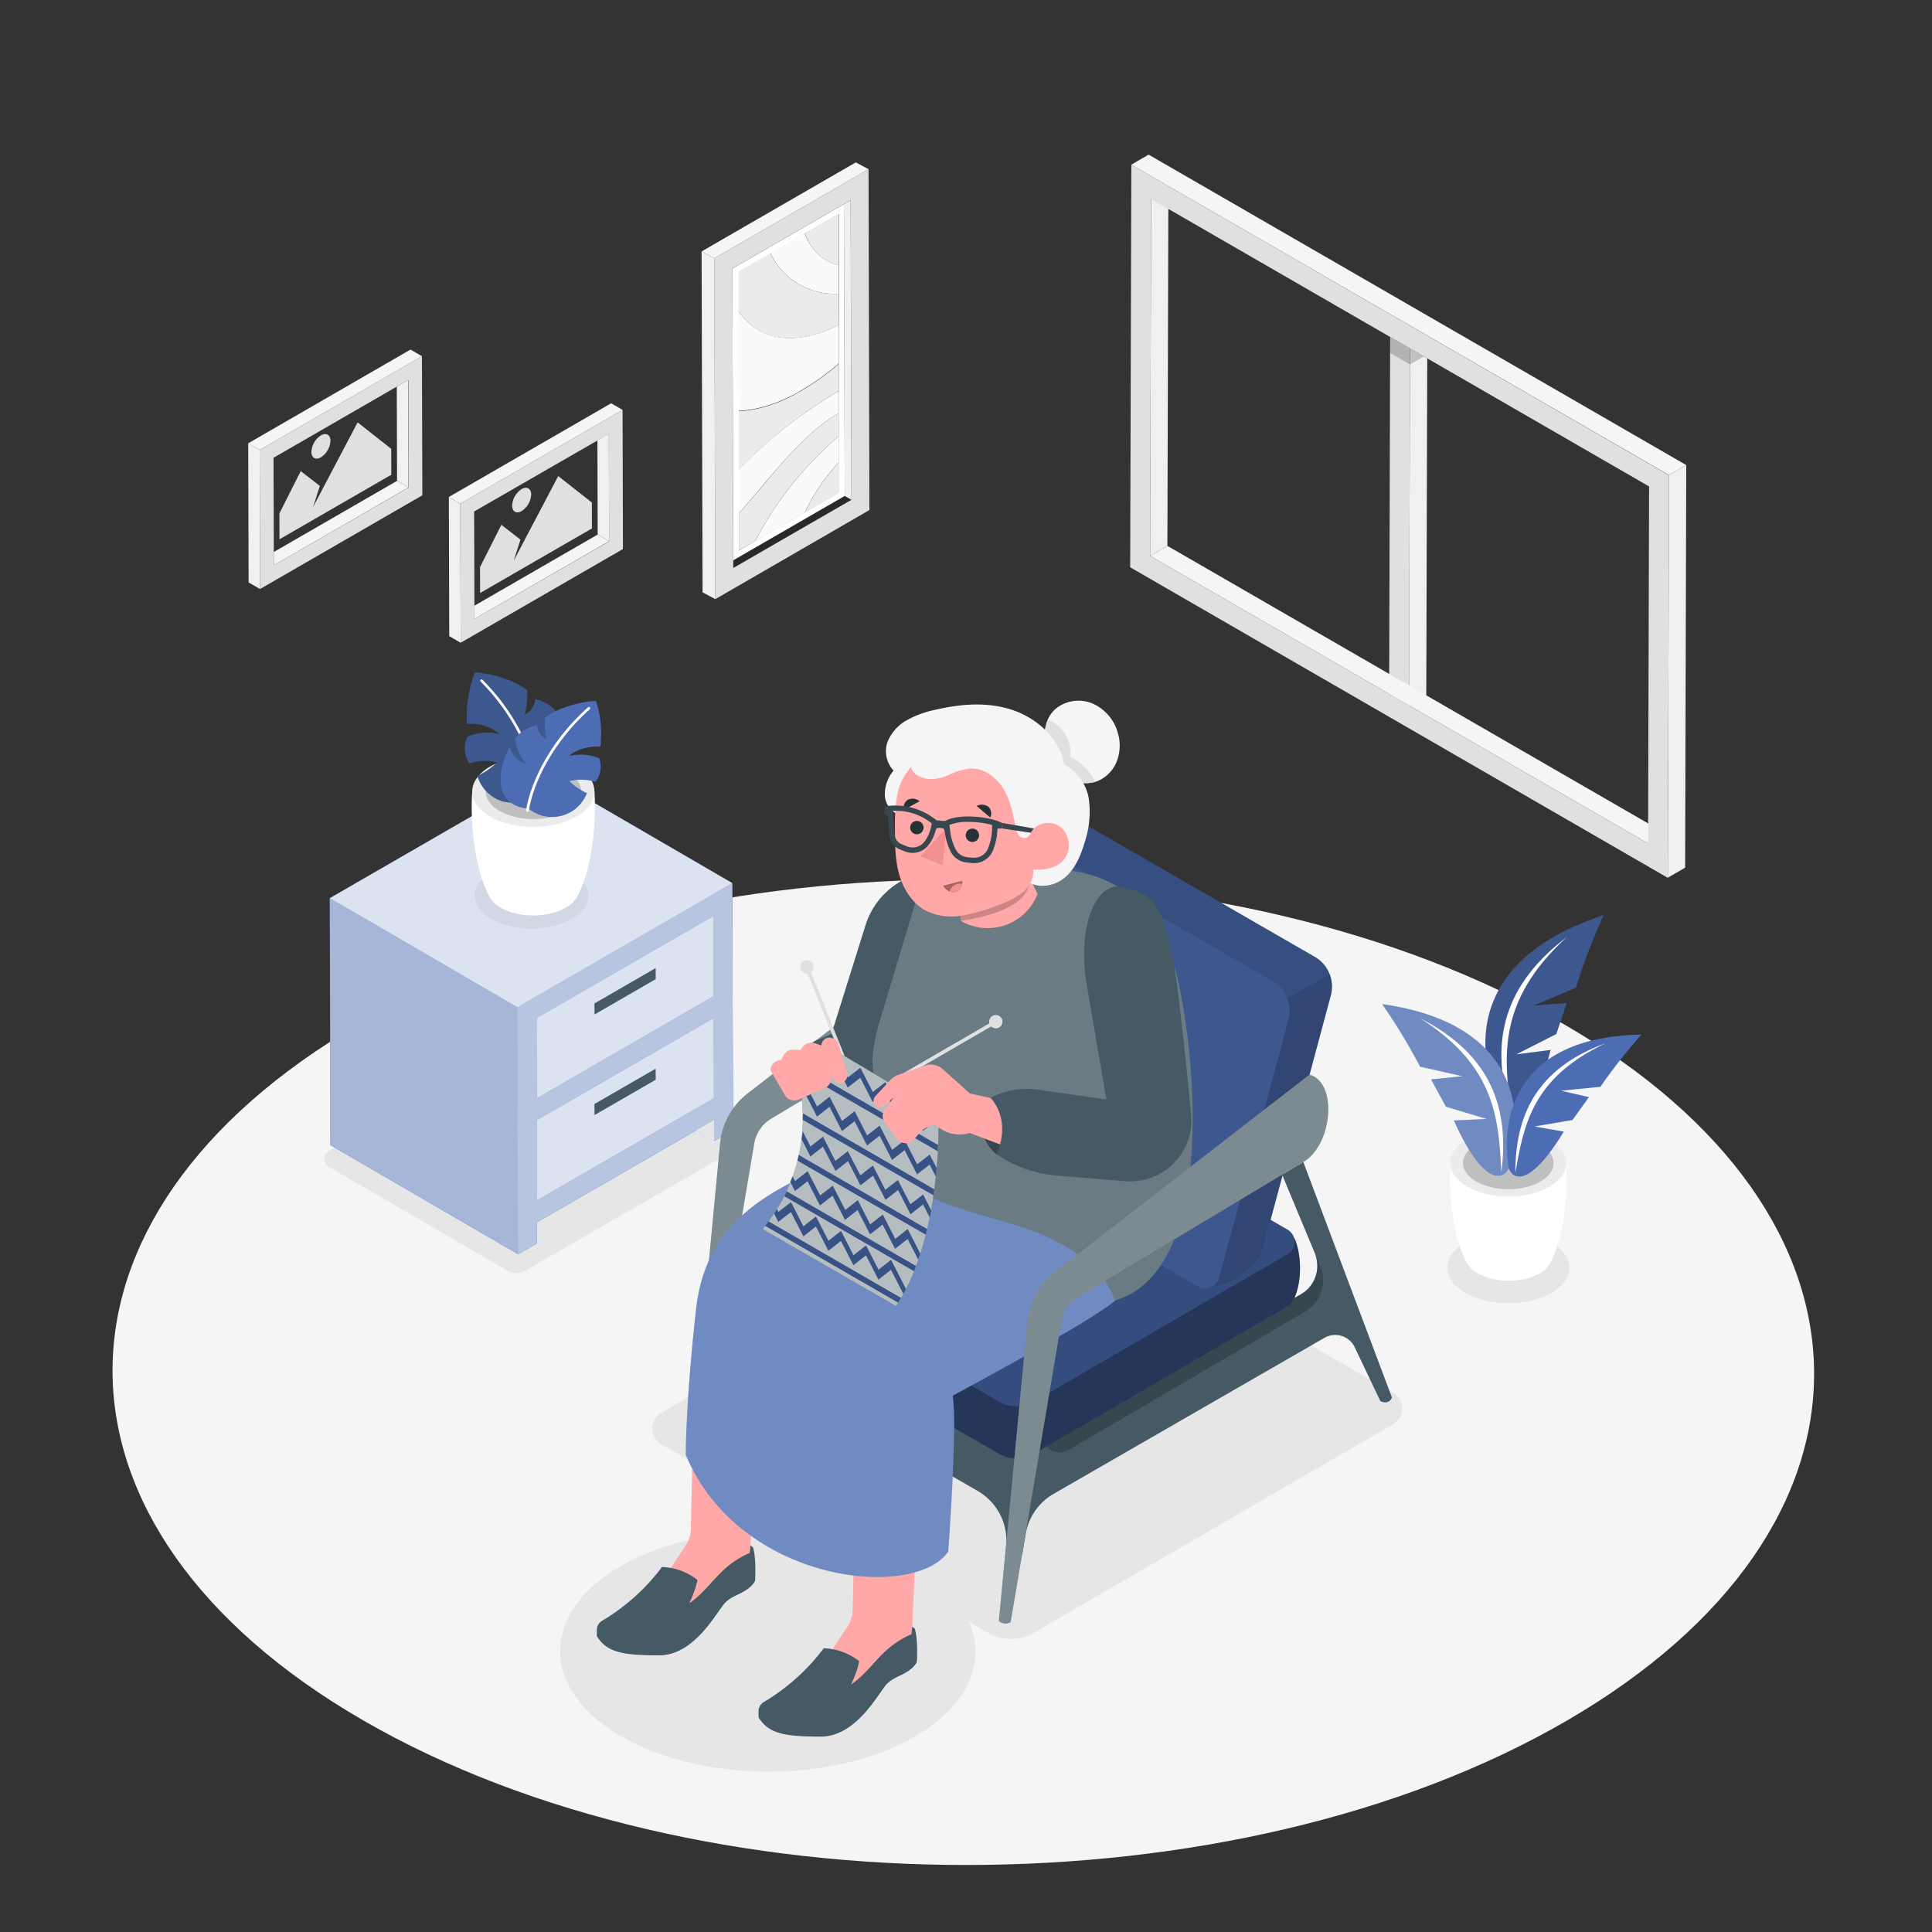 <svg xmlns="http://www.w3.org/2000/svg" viewBox="0 0 500 500"><rect x="0" y="0" width="500" height="500" fill="#333333" stroke="none"/><g id="freepik--Floor--inject-70"><path d="M404.49,264.93c-86.26-49.8-225.67-49.8-311.38,0s-85.25,130.56,1,180.37,225.68,49.81,311.39,0S490.76,314.74,404.49,264.93Z" style="fill:#f5f5f5"></path></g><g id="freepik--Shadows--inject-70"><path d="M136,328.82l53.75-31a2.38,2.38,0,0,0,0-4.12l-47.38-27.53a2.38,2.38,0,0,0-2.38,0L85.09,297.86a2.38,2.38,0,0,0,0,4.12l46.19,26.83A4.76,4.76,0,0,0,136,328.82Z" style="fill:#e6e6e6"></path><path d="M401.51,321.58c-6.21-3.58-16.24-3.58-22.4,0s-6.13,9.39.07,13,16.23,3.58,22.4,0S407.71,325.17,401.51,321.58Z" style="fill:#e6e6e6"></path><path d="M362.56,362.85a4.6,4.6,0,0,0-2-2.38l-84.59-48.84a11.73,11.73,0,0,0-11.77,0l-93.05,54a4.7,4.7,0,0,0,0,8.14l40.67,23.48c-17.78-2.62-37.39.09-51.25,8.14-20.91,12.15-20.8,31.86.25,44s55.06,12.15,76,0c13.86-8.05,18.47-19.42,13.89-29.71l5.05,2.91a11.71,11.71,0,0,0,11.77,0l93-54A4.69,4.69,0,0,0,362.56,362.85Z" style="fill:#e6e6e6"></path></g><g id="freepik--Window--inject-70"><polygon points="359.77 87.21 359.51 179.59 364.65 182.55 364.91 90.18 359.77 87.21" style="fill:#e0e0e0"></polygon><polygon points="364.92 90.18 364.91 90.18 364.65 182.55 369.12 179.96 369.37 92.75 364.92 90.18" style="fill:#f0f0f0"></polygon><rect x="362.34" y="85.72" height="5.94" transform="translate(104.36 358.15) rotate(-60)" style="fill:#e0e0e0"></rect><polygon points="364.9 94.32 364.91 90.18 359.77 87.21 359.76 91.36 364.9 94.32 364.9 94.32" style="opacity:0.2"></polygon><polygon points="364.9 94.32 368.51 92.25 364.92 90.18 364.91 90.18 364.9 94.32" style="opacity:0.2"></polygon><rect x="362.34" y="85.72" height="5.94" transform="translate(104.36 358.14) rotate(-60)" style="fill:#e0e0e0"></rect><polygon points="297.91 51.49 302.38 48.9 302.12 141.27 297.65 143.87 297.91 51.49" style="fill:#f0f0f0"></polygon><polygon points="297.65 143.87 302.12 141.27 430.99 215.67 426.52 218.27 297.65 143.87" style="fill:#f5f5f5"></polygon><path d="M292.79,42.62,431.94,123l-.3,104.19L292.49,146.81ZM426.52,218.27l.26-92.38L297.91,51.49l-.26,92.38,128.87,74.4" style="fill:#e0e0e0"></path><polygon points="292.79 42.62 297.26 40.02 436.4 120.36 431.94 122.95 292.79 42.62" style="fill:#f5f5f5"></polygon><polygon points="431.94 122.95 436.4 120.36 436.11 224.55 431.64 227.14 431.94 122.95" style="fill:#f0f0f0"></polygon></g><g id="freepik--Furniture--inject-70"><polygon points="189.53 228.56 140.97 200.34 85.35 232.45 85.53 296.36 134.09 324.58 138.99 321.76 138.97 316.32 180.12 292.56 184.82 295.3 189.71 292.47 189.53 228.56" style="fill:#4C6DB3;opacity:0.8"></polygon><polygon points="180.12 292.56 184.82 295.3 184.8 289.86 180.12 292.56" style="fill:#e6e6e6"></polygon><polygon points="184.69 263.54 184.69 263.49 184.69 263.49 184.69 263.49 184.69 263.54" style="fill:#787878"></polygon><rect x="161.81" y="250.28" height="52.82" style="fill:#cfcfcf"></rect><polygon points="184.61 237.08 138.87 263.49 138.87 263.49 184.61 237.08" style="fill:#cfcfcf"></polygon><path d="M184.8,289.86l0,5.44,4.89-2.83-.18-63.91-55.62,32.11.18,63.91,4.9-2.82,0-5.44,41.14-23.76Zm-45.93-26.37h0l45.74-26.41.06,20.73-45.75,26.41Zm.07,26.41h0l45.75-26.42h0v.06l.06,20.67L139,310.62Z" style="fill:#4C6DB3"></path><polygon points="184.75 284.21 184.69 263.54 184.69 263.49 138.94 289.9 138.94 289.9 139 310.62 184.75 284.21" style="fill:#4C6DB3"></polygon><polygon points="184.67 257.81 184.61 237.08 138.87 263.49 138.87 263.49 138.93 284.22 184.67 257.81" style="fill:#4C6DB3"></polygon><polygon points="133.91 260.67 85.35 232.45 85.53 296.36 134.09 324.58 133.91 260.67" style="fill:#4C6DB3"></polygon><polygon points="133.91 260.67 189.53 228.56 140.97 200.34 85.35 232.45 133.91 260.67" style="fill:#4C6DB3"></polygon><polygon points="180.12 292.56 184.82 295.3 184.8 289.86 180.12 292.56" style="fill:#e6e6e6"></polygon><polygon points="184.69 263.54 184.69 263.49 184.69 263.49 184.69 263.49 184.69 263.54" style="fill:#787878"></polygon><rect x="161.81" y="250.28" height="52.82" style="fill:#cfcfcf"></rect><polygon points="184.61 237.08 138.87 263.49 138.87 263.49 184.61 237.08" style="fill:#cfcfcf"></polygon><path d="M184.8,289.86l0,5.44,4.89-2.83-.18-63.91-55.62,32.11.18,63.91,4.9-2.82,0-5.44,41.14-23.76Zm-45.93-26.37h0l45.74-26.41.06,20.73-45.75,26.41Zm.07,26.41h0l45.75-26.42h0v.06l.06,20.67L139,310.62Z" style="fill:#fff;opacity:0.6"></path><polygon points="184.75 284.21 184.69 263.54 184.69 263.49 138.94 289.9 138.94 289.9 139 310.62 184.75 284.21" style="fill:#fff;opacity:0.8"></polygon><polygon points="184.67 257.81 184.61 237.08 138.87 263.49 138.87 263.49 138.93 284.22 184.67 257.81" style="fill:#fff;opacity:0.8"></polygon><polygon points="169.7 253.4 169.68 250.54 153.84 259.69 153.84 259.69 153.86 262.55 169.7 253.4" style="fill:#455a64"></polygon><polygon points="169.7 279.43 169.68 276.57 153.84 285.72 153.84 285.72 153.86 288.58 169.7 279.43" style="fill:#455a64"></polygon><polygon points="133.91 260.67 85.35 232.45 85.53 296.36 134.09 324.58 133.91 260.67" style="fill:#fff;opacity:0.5"></polygon><polygon points="133.91 260.67 189.53 228.56 140.97 200.34 85.35 232.45 133.91 260.67" style="fill:#fff;opacity:0.8"></polygon></g><g id="freepik--Pictures--inject-70"><polygon points="102.69 100.05 70.78 118.47 70.85 142.86 102.76 124.44 102.69 100.05" style="fill:none"></polygon><polygon points="102.69 100.05 102.76 124.44 105.72 126.16 105.64 98.35 102.69 100.05" style="fill:#f0f0f0"></polygon><polygon points="70.85 142.86 70.86 146.28 105.72 126.16 102.76 124.44 70.85 142.86" style="fill:#f5f5f5"></polygon><path d="M109.2,92.19l-42,24.25.1,36,42-24.25ZM70.86,146.28v-3.42l-.07-24.39,31.91-18.42,3-1.7.08,27.81Z" style="fill:#e0e0e0"></path><polygon points="109.2 92.19 106.24 90.47 64.24 114.72 67.2 116.44 109.2 92.19" style="fill:#f5f5f5"></polygon><polygon points="64.24 114.72 64.34 150.73 67.3 152.45 67.2 116.44 64.24 114.72" style="fill:#f0f0f0"></polygon><polygon points="154.61 113.95 122.7 132.37 122.77 156.76 154.68 138.34 154.61 113.95" style="fill:none"></polygon><polygon points="154.61 113.95 154.68 138.34 157.64 140.06 157.56 112.25 154.61 113.95" style="fill:#f0f0f0"></polygon><polygon points="122.77 156.76 122.78 160.18 157.64 140.06 154.68 138.34 122.77 156.76" style="fill:#f5f5f5"></polygon><path d="M161.12,106.09l-42,24.25.1,36,42-24.25Zm-38.34,54.09v-3.42l-.07-24.39L154.61,114l2.95-1.7.08,27.81Z" style="fill:#e0e0e0"></path><polygon points="161.12 106.09 158.16 104.37 116.16 128.62 119.12 130.34 161.12 106.09" style="fill:#f5f5f5"></polygon><polygon points="116.16 128.62 116.26 164.63 119.22 166.35 119.12 130.34 116.16 128.62" style="fill:#f0f0f0"></polygon><path d="M203.93,102.87h0c.38-.18.76-.36,1.14-.56h0C204.7,102.5,204.32,102.69,203.93,102.87Z" style="fill:none"></path><path d="M203.52,103.07h0l.42-.21h0Z" style="fill:none"></path><polygon points="216.95 55.35 208.23 60.39 199.36 65.51 208.23 60.39 216.95 55.35" style="fill:none"></polygon><polygon points="217.03 84.11 217.01 76.02 216.99 68.62 217.01 76.02 217.03 84.11" style="fill:none"></polygon><path d="M205.08,102.3l.24-.11-.24.11Z" style="fill:none"></path><polygon points="217.13 119.6 217.12 112.83 217.1 106.91 217.12 112.83 217.13 119.6" style="fill:none"></polygon><path d="M200.13,104.46c1.12-.4,2.25-.87,3.39-1.39h0C202.38,103.59,201.25,104.06,200.13,104.46Z" style="fill:none"></path><polygon points="191.04 80.33 191.11 106.34 191.15 121.41 191.11 106.34 191.04 80.33" style="fill:none"></polygon><path d="M217.12,112.83l0-5.92-.27.15-.5.3c-4.37,2.64-8.76,6.79-12.85,11.28q-1,1.11-2,2.25c-3.44,4-6.82,8.12-10.28,12l0,9.57,4.18-2.41A91.77,91.77,0,0,1,217.12,112.83Z" style="fill:#ebebeb"></path><path d="M217.16,127.52l0-7.92a50.09,50.09,0,0,0-8.87,13.06Z" style="fill:#ebebeb"></path><path d="M208.26,132.66a50.09,50.09,0,0,1,8.87-13.06v-6.77a91.77,91.77,0,0,0-21.73,27.26l12.87-7.43Z" style="fill:#fafafa"></path><path d="M203.52,103.07h0" style="fill:none;stroke:gray;stroke-linecap:round;stroke-linejoin:round;stroke-width:0px"></path><path d="M203.93,102.87h0" style="fill:none;stroke:gray;stroke-linecap:round;stroke-linejoin:round;stroke-width:0px"></path><path d="M199.53,104.67l.6-.21c1.12-.4,2.25-.87,3.39-1.39l.41-.2c.39-.18.77-.37,1.15-.57.66-.33,1.32-.68,2-1.06-.67.38-1.33.73-2,1.06l.24-.11c.58-.3,1.16-.62,1.75-1l.37-.21.3-.18a63,63,0,0,0,8.94-6.4l.38-.33,0-10c-6.35,3.25-12.6,4.26-17.64,2.69A15.42,15.42,0,0,1,191,80.33l.07,26A30.72,30.72,0,0,0,199.53,104.67Z" style="fill:#fafafa"></path><path d="M203.48,118.64c4.09-4.49,8.48-8.64,12.85-11.28l.5-.3.27-.15,0-5.74A124.55,124.55,0,0,0,193.69,119c-.85.81-1.69,1.64-2.54,2.43l0,11.52c3.46-3.92,6.84-8.09,10.28-12Q202.46,119.75,203.48,118.64Z" style="fill:#fafafa"></path><path d="M217.08,101.17l0-7-.38.33a63,63,0,0,1-8.94,6.4l-.3.18-.37.21c-.59.33-1.17.65-1.75,1l-.24.11-.16.09h0l.16-.09c-.38.2-.76.38-1.14.56l-.42.21c-1.14.52-2.27,1-3.39,1.39l.64-.23-.64.23-.6.21a30.72,30.72,0,0,1-8.42,1.67l0,15.07c.85-.79,1.69-1.62,2.54-2.43A124.55,124.55,0,0,1,217.08,101.17Z" style="fill:#ebebeb"></path><path d="M217,76l0-7.4c-4-.94-7.13-3.86-8.76-8.23l-8.87,5.12A18.31,18.31,0,0,0,217,76Z" style="fill:#fafafa"></path><path d="M199.39,86.8c5,1.57,11.29.56,17.64-2.69L217,76a18.31,18.31,0,0,1-17.65-10.51L191,70.33l0,10A15.42,15.42,0,0,0,199.39,86.8Z" style="fill:#ebebeb"></path><path d="M218.41,52.83,189.54,69.5l.21,75.52,28.87-16.67Zm-27.2,89.67,0-9.57,0-11.52,0-15.07-.07-26,0-10,8.35-4.82,8.87-5.12,8.72-5,0,13.27,0,7.4,0,8.09,0,10,0,7,0,5.74,0,5.92v6.77l0,7.92-8.9,5.14h0l-12.87,7.43Z" style="fill:#fff"></path><path d="M204.9,102.4h0" style="fill:none;stroke:gray;stroke-linecap:round;stroke-linejoin:round;stroke-width:0px"></path><path d="M204.92,102.39l.16-.09" style="fill:none;stroke:gray;stroke-linecap:round;stroke-linejoin:round;stroke-width:0px"></path><path d="M207.07,101.24c-.67.38-1.33.73-2,1.06" style="fill:none;stroke:gray;stroke-linecap:round;stroke-linejoin:round;stroke-width:0px"></path><line x1="205.08" y1="102.3" x2="205.08" y2="102.3" style="fill:none;stroke:gray;stroke-linecap:round;stroke-linejoin:round;stroke-width:0px"></line><path d="M200.13,104.46l.64-.23" style="fill:none;stroke:gray;stroke-linecap:round;stroke-linejoin:round;stroke-width:0px"></path><path d="M217,68.62l0-13.27-8.72,5C209.86,64.76,213,67.68,217,68.62Z" style="fill:#ebebeb"></path><polygon points="218.62 128.35 189.75 145.02 189.76 147.02 220.36 129.36 218.62 128.35" style="opacity:0.2"></polygon><polygon points="218.41 52.83 218.62 128.35 220.36 129.36 220.14 51.83 218.41 52.83" style="fill:#f0f0f0"></polygon><path d="M224.78,43.79,184.87,66.84l.25,88.22L225,132ZM189.76,147v-2l-.21-75.52,28.87-16.67,1.73-1,.22,77.53Z" style="fill:#e0e0e0"></path><polygon points="224.78 43.79 221.49 42.02 181.57 65.07 184.87 66.84 224.78 43.79" style="fill:#f5f5f5"></polygon><polygon points="181.57 65.07 181.82 153.29 185.12 155.06 184.87 66.84 181.57 65.07" style="fill:#f0f0f0"></polygon><polygon points="92.55 109.31 101.25 116.16 101.27 122.86 72.33 139.57 72.31 132.87 77.83 121.92 82.78 125.76 81.03 131.2 83.57 126.37 92.55 109.31" style="fill:#e0e0e0"></polygon><path d="M83.05,112.68c1.36-.78,2.47-.15,2.47,1.41a5.4,5.4,0,0,1-2.46,4.26c-1.36.79-2.47.16-2.47-1.41A5.4,5.4,0,0,1,83.05,112.68Z" style="fill:#e0e0e0"></path><polygon points="144.47 123.21 153.18 130.06 153.19 136.76 124.25 153.47 124.23 146.77 129.75 135.82 134.7 139.66 132.95 145.1 135.49 140.27 144.47 123.21" style="fill:#e0e0e0"></polygon><path d="M135,126.58c1.36-.78,2.47-.15,2.47,1.41a5.42,5.42,0,0,1-2.46,4.26c-1.36.79-2.47.16-2.47-1.41A5.4,5.4,0,0,1,135,126.58Z" style="fill:#e0e0e0"></path></g><g id="freepik--Plants--inject-70"><path d="M405.37,301l-15,.44-15-.44c-.65,10.14,1.33,20.48,4.07,25.53h0a6.8,6.8,0,0,0,3,3c4.43,2.56,11.6,2.56,16,0a6.63,6.63,0,0,0,3-3.11C404.05,321.35,406,311.06,405.37,301Z" style="fill:#fff"></path><path d="M400.93,294.82c5.89,3.39,5.92,8.9.07,12.3s-15.36,3.4-21.24,0-5.92-8.91-.07-12.3S395.05,291.42,400.93,294.82Z" style="fill:#ebebeb"></path><path d="M398.6,296.17c4.6,2.65,4.62,6.95.06,9.6s-12,2.65-16.58,0-4.61-6.95-.05-9.6S394,293.52,398.6,296.17Z" style="fill:#e0e0e0"></path><g style="opacity:0.15"><path d="M398.6,296.17c4.6,2.65,4.62,6.95.06,9.6s-12,2.65-16.58,0-4.61-6.95-.05-9.6S394,293.52,398.6,296.17Z"></path></g><path d="M415,236.86c-33.85,11.09-34.16,33.74-26.53,49.87,1.93,3.26,7.75,5,12.82-15l-8.89,1.14,10.36-5.26,2.7-8-8.64.64,11-4.61A162,162,0,0,1,415,236.86Z" style="fill:#4C6DB3"></path><path d="M415,236.86c-33.85,11.09-34.16,33.74-26.53,49.87,1.93,3.26,7.75,5,12.82-15l-8.89,1.14,10.36-5.26,2.7-8-8.64.64,11-4.61A162,162,0,0,1,415,236.86Z" style="opacity:0.2"></path><path d="M405.47,242.53c-17.86,13.55-19.47,29.08-14.42,45.3C389.26,273.55,387.33,259.11,405.47,242.53Z" style="fill:#fff"></path><path d="M357.7,259.87c33.37,4.7,37.42,25.74,33,42-1.25,3.36-6.38,6-14.44-11.88l8.48-.41-10.53-3.17-3.84-7.05,8.15-.84-11-2.47A153,153,0,0,0,357.7,259.87Z" style="fill:#4C6DB3"></path><path d="M357.7,259.87c33.37,4.7,37.42,25.74,33,42-1.25,3.36-6.38,6-14.44-11.88l8.48-.41-10.53-3.17-3.84-7.05,8.15-.84-11-2.47A153,153,0,0,0,357.7,259.87Z" style="fill:#fff;opacity:0.2"></path><path d="M367.56,263.55c18.88,9.66,23,23.86,21,39.8C387.81,289.75,387.2,276,367.56,263.55Z" style="fill:#fff"></path><path d="M424.81,267.76c-30.6.5-36.61,19-34.44,34.19.75,3.16,5.09,6.08,14.34-9.09l-7.58-1.33,9.84-1.68,4.25-5.92L404,282.27l10.18-1A139.59,139.59,0,0,1,424.81,267.76Z" style="fill:#4C6DB3"></path><path d="M415.51,270c-18.09,6.59-23.36,18.93-23.34,33.53C394.33,291.32,396.42,279,415.51,270Z" style="fill:#fff"></path><path d="M127.2,225.78c5.77-3.33,15.08-3.33,20.81,0s5.7,8.72-.07,12.05-15.08,3.33-20.8,0S121.44,229.1,127.2,225.78Z" style="opacity:0.05"></path><path d="M122.21,204.83l15.81.46,15.82-.46c.68,10.68-1.41,21.57-4.28,26.88h0a7.21,7.21,0,0,1-3.13,3.19c-4.67,2.69-12.21,2.69-16.85,0a7,7,0,0,1-3.13-3.27C123.59,226.29,121.53,215.46,122.21,204.83Z" style="fill:#fff"></path><path d="M126.87,198.36c-6.19,3.57-6.22,9.37-.07,12.95s16.17,3.58,22.37,0,6.23-9.38.07-12.95S133.07,194.78,126.87,198.36Z" style="fill:#ebebeb"></path><path d="M129.32,199.78c-4.83,2.79-4.86,7.32,0,10.11s12.61,2.79,17.45,0,4.86-7.32.05-10.11S134.16,197,129.32,199.78Z" style="fill:#e0e0e0"></path><g style="opacity:0.15"><path d="M129.32,199.78c-4.83,2.79-4.86,7.32,0,10.11s12.61,2.79,17.45,0,4.86-7.32.05-10.11S134.16,197,129.32,199.78Z"></path></g><path d="M139.34,205.28a10.41,10.41,0,0,1-9.28,2.11,9.74,9.74,0,0,1-6.5-6.57,18.79,18.79,0,0,0,5.08-3.53,13.06,13.06,0,0,0-7.19.26,7.35,7.35,0,0,1-.54-6.86,12.59,12.59,0,0,1,8.57-.59,11.34,11.34,0,0,0-8.67-2.73,33.25,33.25,0,0,1,2.09-13.32c5.89.31,11.61,2.85,13.54,4.67a21.79,21.79,0,0,1-.66,6.27,5.08,5.08,0,0,0,2.75-4.05c3.68.92,5.26,2.76,5.84,4.17a15.39,15.39,0,0,1-3.49,7.07c3.46-1,4.87-4.9,4.87-4.9C149.15,195.35,148.5,204.49,139.34,205.28Z" style="fill:#4C6DB3"></path><path d="M139.34,205.28a10.41,10.41,0,0,1-9.28,2.11,9.74,9.74,0,0,1-6.5-6.57,18.79,18.79,0,0,0,5.08-3.53,13.06,13.06,0,0,0-7.19.26,7.35,7.35,0,0,1-.54-6.86,12.59,12.59,0,0,1,8.57-.59,11.34,11.34,0,0,0-8.67-2.73,33.25,33.25,0,0,1,2.09-13.32c5.89.31,11.61,2.85,13.54,4.67a21.79,21.79,0,0,1-.66,6.27,5.08,5.08,0,0,0,2.75-4.05c3.68.92,5.26,2.76,5.84,4.17a15.39,15.39,0,0,1-3.49,7.07c3.46-1,4.87-4.9,4.87-4.9C149.15,195.35,148.5,204.49,139.34,205.28Z" style="opacity:0.2"></path><path d="M139.55,206.16h0a.34.34,0,0,0,.32-.36c-.57-7.45-4.83-19.74-15-29.88a.34.34,0,0,0-.48,0,.33.33,0,0,0,0,.48c10,10,14.22,22.12,14.78,29.45A.34.34,0,0,0,139.55,206.16Z" style="fill:#f5f5f5"></path><path d="M136.76,209.26a9.67,9.67,0,0,0,15.14-4,16.35,16.35,0,0,1-4.58-3.11,12.94,12.94,0,0,1,6.79.2,6.33,6.33,0,0,0,.95-6.12,12.48,12.48,0,0,0-8.09-.48,12,12,0,0,1,8.4-2.49,27.14,27.14,0,0,0-1.14-11.89c-5.62.34-11.18,2.67-13.11,4.32a17.53,17.53,0,0,0,.23,5.56,4.06,4.06,0,0,1-2.33-3.58c-3.52.86-5.11,2.5-5.74,3.75a12.41,12.41,0,0,0,2.84,6.25c-3.18-.91-4.26-4.32-4.26-4.32C128.2,200.52,128.26,208.58,136.76,209.26Z" style="fill:#4C6DB3"></path><path d="M136.53,210.08a.34.34,0,0,0,.34-.29c1-6.49,5.68-17.25,15.77-26.24a.34.34,0,0,0,0-.48.34.34,0,0,0-.48,0c-10.23,9.11-15,20.05-16,26.65a.33.33,0,0,0,.28.38Z" style="fill:#fff"></path></g><g id="freepik--Character--inject-70"><path d="M123.18,402.77h0l-.08,0Z" style="fill:#e6e6e6"></path><path d="M258.25,291.35c8.63,5,8.67,13,.11,18s-22.5,5-31.12,0-8.67-13.05-.11-18S249.63,286.37,258.25,291.35Z" style="opacity:0.1"></path><path d="M337.3,300.73,331.81,304l6.81,16.35,1.66,4A8.46,8.46,0,0,1,336.63,335L270,372.7l-4.34,2.46-82.3-47.57-2.66,27.88,4.32.64.31-1.89a4.72,4.72,0,0,1,7-3.3L253,385.84a14.89,14.89,0,0,1,7.39,14.31l-.21,2.16h4.37l.89-5.29a14.85,14.85,0,0,1,7.25-10.42l70.08-40.37a5.59,5.59,0,0,1,7.83,2.44l6.63,13.93s2.17,1.16,3-.93Z" style="fill:#455a64"></path><path d="M276.52,375.27l61.3-35.86a9.3,9.3,0,0,0,3.89-11.61l-3.09-7.43h0l1.66,4A8.46,8.46,0,0,1,336.63,335L270,372.7A4.48,4.48,0,0,0,276.52,375.27Z" style="fill:#37474f"></path><path d="M259.35,232l-65.88,51a18.58,18.58,0,0,0-7.12,13L179,373.4a2.51,2.51,0,0,0,3.06.27l13.13-77.73a9.28,9.28,0,0,1,4.39-6.43l58.21-34.88C265.36,250.09,266.7,234.05,259.35,232Z" style="fill:#455a64"></path><path d="M259.35,232l-65.88,51a18.58,18.58,0,0,0-7.12,13L179,373.4a2.51,2.51,0,0,0,3.06.27l13.13-77.73a9.28,9.28,0,0,1,4.39-6.43l58.21-34.88C265.36,250.09,266.7,234.05,259.35,232Z" style="fill:#fff;opacity:0.3"></path><path d="M334.8,320.1h0a3.68,3.68,0,0,0-1.59-1.87l-66-38.13a9.19,9.19,0,0,0-9.2,0l-65.57,38.11a3.65,3.65,0,0,0-1.59,1.88h0c-1.88,3.47-2.52,11.36.11,16.39a4,4,0,0,0,1.5,1.59l66,38.14a9.15,9.15,0,0,0,9.19,0l65.57-38.1a3.6,3.6,0,0,0,1.48-1.62h0C337.31,331.46,336.68,323.57,334.8,320.1Z" style="fill:#4C6DB3"></path><path d="M334.8,320.1h0a3.68,3.68,0,0,0-1.59-1.87l-66-38.13a9.19,9.19,0,0,0-9.2,0l-65.57,38.11a3.65,3.65,0,0,0-1.59,1.88h0c-1.88,3.47-2.52,11.36.11,16.39a4,4,0,0,0,1.5,1.59l66,38.14a9.15,9.15,0,0,0,9.19,0l65.57-38.1a3.6,3.6,0,0,0,1.48-1.62h0C337.31,331.46,336.68,323.57,334.8,320.1Z" style="opacity:0.3"></path><path d="M334.8,320.1h0a3.66,3.66,0,0,1-1.59,4.48l-65.57,38.11a9.15,9.15,0,0,1-9.19,0l-66-38.13a3.66,3.66,0,0,1-1.6-4.47h0c-1.88,3.47-2.52,11.36.11,16.39a4,4,0,0,0,1.5,1.59l66,38.14a9.15,9.15,0,0,0,9.19,0l65.57-38.1a3.6,3.6,0,0,0,1.48-1.62h0C337.31,331.46,336.68,323.57,334.8,320.1Z" style="opacity:0.3"></path><path d="M262,218.71h0l0,0Z" style="fill:#ffa8a7"></path><path d="M340.26,247.63l-62.45-36a3.71,3.71,0,0,0-1.82-.51h-.31c-5.71.06-10.18,3.46-13.5,7.45l-.13.16,0,0a3.78,3.78,0,0,0-.71,1.4l-17.92,66.73a8.89,8.89,0,0,0,4.14,10L310,332.88a3.73,3.73,0,0,0,2.2.5h0c7.14-.73,11.35-5.15,13.46-7.48a3.88,3.88,0,0,0,.85-1.56l17.91-66.73A8.88,8.88,0,0,0,340.26,247.63Z" style="fill:#4C6DB3"></path><path d="M340.26,247.63l-62.45-36a3.71,3.71,0,0,0-1.82-.51h-.31c-5.71.06-10.18,3.46-13.5,7.45l-.13.16,0,0a3.78,3.78,0,0,0-.71,1.4l-17.92,66.73a8.89,8.89,0,0,0,4.14,10L310,332.88a3.73,3.73,0,0,0,2.2.5h0c7.14-.73,11.35-5.15,13.46-7.48a3.88,3.88,0,0,0,.85-1.56l17.91-66.73A8.88,8.88,0,0,0,340.26,247.63Z" style="opacity:0.2"></path><path d="M340.26,247.63l-62.45-36a3.72,3.72,0,0,0-1.83-.51h-.3c-5.71.06-10.18,3.46-13.5,7.45a3.8,3.8,0,0,1,4.7-.71l62.45,36.05a8.83,8.83,0,0,1,3.86,4.57l10.91-6.3A8.86,8.86,0,0,0,340.26,247.63Z" style="opacity:0.1"></path><path d="M333.19,258.43a8.85,8.85,0,0,1,.27,5.42l-17.91,66.73a3.8,3.8,0,0,1-3.38,2.8h0c7.14-.73,11.35-5.15,13.46-7.48a3.88,3.88,0,0,0,.85-1.56l17.91-66.73a8.92,8.92,0,0,0-.29-5.49Z" style="opacity:0.2"></path><path d="M220.25,436c3.52-2.36,6.14-6.22,9.31-9a23.71,23.71,0,0,1,6.31-4l.22-1.93.7-16.63H220.92l-.25,12.12a8.67,8.67,0,0,1-1.55,4.74c-1.5,2.17-2.83,4.21-3.73,5.63a15.37,15.37,0,0,1,7,3.14A25.67,25.67,0,0,1,220.25,436Z" style="fill:#ffa8a7"></path><path d="M236.72,421.45l-.63-.44-.22,1.93a23.71,23.71,0,0,0-6.31,4c-3.17,2.82-5.79,6.68-9.31,9a25.67,25.67,0,0,0,2.13-6,15.37,15.37,0,0,0-7-3.14,14.79,14.79,0,0,0-2.2-.23,53.7,53.7,0,0,1-15.49,13.91,2.75,2.75,0,0,0-1.38,2.4v1.55c2.56,4.3,6.92,5,16.11,5s14.83-11.11,17-13.51,5.87-2.43,7.85-5.74C237.26,430.25,237.68,424.36,236.72,421.45Z" style="fill:#455a64"></path><path d="M178.39,415c3.52-2.36,6.14-6.22,9.31-9a23.55,23.55,0,0,1,6.31-4l.22-1.93.7-16.63-15.74-6.24-.39,18.36a8.58,8.58,0,0,1-1.54,4.74c-1.5,2.17-2.83,4.21-3.74,5.63a15.41,15.41,0,0,1,7,3.14A25.67,25.67,0,0,1,178.39,415Z" style="fill:#ffa8a7"></path><path d="M194.85,400.42l-.62-.44-.22,1.93a23.55,23.55,0,0,0-6.31,4c-3.17,2.82-5.79,6.68-9.31,9a25.67,25.67,0,0,0,2.13-6,15.41,15.41,0,0,0-7-3.14,14.65,14.65,0,0,0-2.2-.23,53.42,53.42,0,0,1-15.49,13.91,2.77,2.77,0,0,0-1.37,2.4v1.55c2.56,4.3,6.92,5,16.11,5s14.82-11.11,17-13.51,5.88-2.43,7.85-5.74C195.39,409.22,195.82,403.33,194.85,400.42Z" style="fill:#455a64"></path><path d="M225.51,297.45c-22.79,8.37-42.56,16.28-45.35,41.17s-2.67,37.91-2.67,37.91c14,33.45,59.37,37.69,67.91,25,0,0,2.44-32.65,1.16-40.32,20-10.82,37.16-20.52,42.07-24.63C296.07,299.2,242.93,293.25,225.51,297.45Z" style="fill:#4C6DB3"></path><path d="M225.51,297.45c-22.79,8.37-42.56,16.28-45.35,41.17s-2.67,37.91-2.67,37.91c14,33.45,59.37,37.69,67.91,25,0,0,2.44-32.65,1.16-40.32,20-10.82,37.16-20.52,42.07-24.63C296.07,299.2,242.93,293.25,225.51,297.45Z" style="fill:#fff;opacity:0.2"></path><path d="M241.58,225.47l-1.46.21A19.91,19.91,0,0,0,224,239.43l-8.82,28.17-3.51,1.47a14,14,0,0,0-8.35,10.32h0l9,11.35,18-8.83Z" style="fill:#455a64"></path><path d="M288.63,336.55c-3-7.88-10.4-13.36-18.15-16.71s-16.14-5-24.1-7.82-17.76-7.77-22.26-14.92l.37-.31a12.05,12.05,0,0,0,3-14.54,16.71,16.71,0,0,1-1.66-6.95c-.13-4.46,1.17-8.83,2.46-13.1Q233,246.6,237.66,231c17.89-8.49,27.8-7.11,39-5.73s24,8,28.56,30S314,328.87,288.63,336.55Z" style="fill:#455a64"></path><path d="M288.63,336.55c-3-7.88-10.4-13.36-18.15-16.71s-16.14-5-24.1-7.82-17.76-7.77-22.26-14.92l.37-.31a12.05,12.05,0,0,0,3-14.54,16.71,16.71,0,0,1-1.66-6.95c-.13-4.46,1.17-8.83,2.46-13.1Q233,246.6,237.66,231c17.89-8.49,27.8-7.11,39-5.73s24,8,28.56,30S314,328.87,288.63,336.55Z" style="fill:#fff;opacity:0.2"></path><path d="M247.69,230.77q.5,3.78,1,7.56a13.82,13.82,0,0,0,19.84-7,27.86,27.86,0,0,1-2.66-7C260.35,226.88,253.63,229.61,247.69,230.77Z" style="fill:#ffa8a7"></path><path d="M247.69,230.77q.5,3.78,1,7.56c12.87-2,18.72-6.22,17.69-12.07h0c-.19-.61-.36-1.24-.51-1.87C260.35,226.88,253.63,229.61,247.69,230.77Z" style="opacity:0.2"></path><path d="M273.33,183.33a9.41,9.41,0,0,1,9.49-1.23,11.67,11.67,0,0,1,6.41,7.35,11.49,11.49,0,0,1-.15,7.44,9.13,9.13,0,0,1-5.13,5.29,9.47,9.47,0,0,1-8.94-1.53C270.26,197,268.22,187.59,273.33,183.33Z" style="fill:#f5f5f5"></path><path d="M277,195.8a9.16,9.16,0,0,0-5.8-9.51c-2,4.7,0,11.39,3.86,14.36a9.56,9.56,0,0,0,8.4,1.69A15.17,15.17,0,0,0,277,195.8Z" style="fill:#e0e0e0"></path><path d="M232.79,210.91a5.67,5.67,0,0,1-3.8-5.17,9.59,9.59,0,0,1,2.26-6.31,7.4,7.4,0,0,1-1.62-7.27,11.22,11.22,0,0,1,5-5.74,25.27,25.27,0,0,1,7.23-2.68c6.62-1.58,13.68-2.17,20.15,0s12.18,7.38,13.4,14.07a12.45,12.45,0,0,1,6.36,8.84,24.79,24.79,0,0,1-1,11.16c-1,3.39-2.37,6.82-5,9.14s-6.85,3.19-9.77,1.21a8.52,8.52,0,0,1-3.16-4.71,24.93,24.93,0,0,1-.77-5.71C253.8,212.08,242.38,213.58,232.79,210.91Z" style="fill:#f5f5f5"></path><path d="M267.47,225a7.44,7.44,0,0,1-3,6.14,22.2,22.2,0,0,1-6.35,3.16,45.6,45.6,0,0,1-9.26,2.68,15.18,15.18,0,0,1-9.4-1.38c-3.54-2-5.8-5.72-6.84-9.63s-1-8-1-12.06a42.17,42.17,0,0,1,.6-8.18,14.33,14.33,0,0,1,3.6-7.25c.21,1.85,2.63,2.92,4.48,3.13a11.17,11.17,0,0,0,5.41-1.12,16.59,16.59,0,0,1,5.32-1.6c3.44-.18,6.64,2.09,8.49,5s2.6,6.36,3.22,9.74a5.5,5.5,0,0,0,.82,2.39,1.87,1.87,0,0,0,2.23.71c.61-.31.88-1,1.24-1.59,1.53-2.46,5.37-2.87,7.58-1a6.26,6.26,0,0,1,1.06,7.88C274.14,224.43,270.33,225.39,267.47,225Z" style="fill:#ffa8a7"></path><polygon points="244.89 214.29 238.26 221.62 243.94 223.92 244.89 214.29" style="fill:#f28f8f"></polygon><path d="M249.05,227.94l-4.93,1.28a3,3,0,0,0,3.21,1.65C248.53,230.6,249.14,229.17,249.05,227.94Z" style="fill:#f28f8f"></path><path d="M249.05,227.94l-4.93,1.28a3,3,0,0,0,3.21,1.65C248.53,230.6,249.14,229.17,249.05,227.94Z" style="opacity:0.3"></path><path d="M245.74,230.7a2.67,2.67,0,0,0,1.59.17,2.44,2.44,0,0,0,1.68-2.12,2.84,2.84,0,0,0-1.9.26A2.88,2.88,0,0,0,245.74,230.7Z" style="fill:#f28f8f"></path><path d="M253.38,216.34a1.73,1.73,0,1,1-1.56-1.89A1.74,1.74,0,0,1,253.38,216.34Z" style="fill:#263238"></path><path d="M239,214.36a1.73,1.73,0,1,1-1.55-1.9A1.73,1.73,0,0,1,239,214.36Z" style="fill:#263238"></path><path d="M238,207.34l-4.07,2.26a2.47,2.47,0,0,1,1-2.63A2.93,2.93,0,0,1,238,207.34Z" style="fill:#263238"></path><path d="M252.74,208.59l3.56,3a2.48,2.48,0,0,0-.48-2.78A2.94,2.94,0,0,0,252.74,208.59Z" style="fill:#263238"></path><path d="M244.65,212.47c-.7,0-1.56-.15-2.26-.16a16.91,16.91,0,0,0-13.3-3.64l-.32,1.89,1,.59.38,5a4.26,4.26,0,0,0,2.64,3.62l1.37.56a5.27,5.27,0,0,0,6.35-1.9,10.66,10.66,0,0,0,1.64-3.55.78.78,0,0,1,.83-.63l.8.07a.79.79,0,0,1,.69.71,16.11,16.11,0,0,0,1.48,5.2,5.24,5.24,0,0,0,4.27,3l1.44.13a5.24,5.24,0,0,0,5.37-3.4,16.69,16.69,0,0,0,1.12-5.53h1.09l.21-1.39C255.94,211.16,247.74,210.57,244.65,212.47Zm-3.84,2.09a9.23,9.23,0,0,1-1.43,3.08,3.84,3.84,0,0,1-3.19,1.68,4,4,0,0,1-1.49-.29l-1.36-.56a2.87,2.87,0,0,1-1.78-2.44s-.48-5.94-.52-6.17h.63a14.45,14.45,0,0,1,9.46,3.23A8.63,8.63,0,0,1,240.81,214.56Zm14.93,4.92a3.85,3.85,0,0,1-3.59,2.5h-.35l-1.44-.13a3.86,3.86,0,0,1-3.12-2.21,14.28,14.28,0,0,1-1.36-4.74c0-.47-.14-.81-.16-1.41a12.3,12.3,0,0,1,4.89-.78,23.79,23.79,0,0,1,6.14.79l0,1A15.32,15.32,0,0,1,255.74,219.48Z" style="fill:#37474f"></path><path d="M259.47,213l8.1,1.4a10.42,10.42,0,0,0-.78,1.12l-7.53-1.13Z" style="fill:#37474f"></path><path d="M338.89,278.12l-65.88,51a18.58,18.58,0,0,0-7.12,12.94L258.5,419.5a2.49,2.49,0,0,0,3.06.27l13.13-77.72a9.28,9.28,0,0,1,4.39-6.43l58.22-34.89C344.9,296.2,346.24,280.16,338.89,278.12Z" style="fill:#455a64"></path><path d="M338.89,278.12l-65.88,51a18.58,18.58,0,0,0-7.12,12.94L258.5,419.5a2.49,2.49,0,0,0,3.06.27l13.13-77.72a9.28,9.28,0,0,1,4.39-6.43l58.22-34.89C344.9,296.2,346.24,280.16,338.89,278.12Z" style="fill:#fff;opacity:0.3"></path><path d="M258.57,265.9a1.72,1.72,0,1,0-2.52-1.06l-30.67,17.79.46.8,30.68-17.79A1.72,1.72,0,0,0,258.57,265.9Z" style="fill:#e0e0e0"></path><path d="M207.24,250.86a1.71,1.71,0,1,1,3.18-1.27,1.69,1.69,0,0,1-.55,2l13.21,32.91-.87.34L209,251.92A1.71,1.71,0,0,1,207.24,250.86Z" style="fill:#e0e0e0"></path><path d="M206.89,280.57a44.86,44.86,0,0,1-9.53,37.52L231.91,338c12.44-18.83,10.93-50.22,10.93-50.22l-25.7-15.32Z" style="fill:#455a64"></path><path d="M206.89,280.57a44.86,44.86,0,0,1-9.53,37.52L231.91,338c12.44-18.83,10.93-50.22,10.93-50.22l-25.7-15.32Z" style="fill:#fff;opacity:0.6"></path><path d="M198,317.24l34.44,19.88c.25-.4.5-.81.74-1.22l-34.28-19.8C198.65,316.49,198.34,316.86,198,317.24Z" style="fill:#4C6DB3"></path><path d="M227.35,328.6l-3.22-6.28-3.25,2.54-3.23-6.28-3.25,2.54-3.23-6.28-3.25,2.54-3.22-6.27-3.25,2.53-.37-.71c-.24.39-.47.78-.73,1.16l1.09,2.12,3.25-2.54,3.23,6.28,3.25-2.54,3.22,6.28,3.25-2.54,3.23,6.27,3.25-2.54,3.22,6.28,3.25-2.54,3.21,6.25c.23-.42.45-.85.67-1.28l-3.87-7.53Z" style="fill:#4C6DB3"></path><path d="M203,309.59,236.56,329c.18-.45.35-.9.52-1.35l-33.51-19.35C203.37,308.73,203.17,309.16,203,309.59Z" style="fill:#4C6DB3"></path><path d="M231.69,320.62l-3.23-6.28-3.25,2.54L222,310.6l-3.25,2.54-3.23-6.28-3.25,2.54L209,303.12l-3.25,2.54-.64-1.24c-.18.5-.36,1-.56,1.49l1.19,2.32,3.25-2.54,3.22,6.28,3.25-2.54,3.23,6.27,3.25-2.54,3.23,6.28,3.25-2.54,3.22,6.28,3.25-2.54,2.75,5.35c.18-.52.35-1,.52-1.56l-3.26-6.35Z" style="fill:#4C6DB3"></path><path d="M206.39,300.37l33.2,19.17c.12-.49.24-1,.35-1.45l-33.22-19.18C206.61,299.4,206.51,299.89,206.39,300.37Z" style="fill:#4C6DB3"></path><path d="M235.6,311.67l-3.23-6.28-3.25,2.54-3.22-6.28-3.25,2.54-3.23-6.27-3.25,2.54L213,294.18l-3.25,2.54-2.06-4c0,.72-.13,1.44-.22,2.15l2.27,4.42,3.25-2.54,3.23,6.28,3.25-2.54,3.22,6.28,3.25-2.54,3.23,6.28,3.25-2.54,3.22,6.27,3.25-2.53,1.75,3.4c.13-.63.25-1.26.36-1.88l-2.1-4.09Z" style="fill:#4C6DB3"></path><path d="M207.76,289.82l33.82,19.52c.08-.51.15-1,.22-1.53l-34-19.65C207.78,288.71,207.77,289.26,207.76,289.82Z" style="fill:#4C6DB3"></path><path d="M237.35,301.34l-3.22-6.28-3.25,2.54-3.23-6.28-3.25,2.54-3.22-6.28-3.26,2.54-3.22-6.28-3.25,2.54-3.23-6.28-1.24,1c.15.75.28,1.5.38,2.26l.86-.67,3.22,6.28,3.25-2.54,3.23,6.27,3.25-2.54,3.22,6.28,3.25-2.54,3.23,6.28,3.25-2.54,3.22,6.28,3.25-2.54,1.6,3.11c.08-.74.15-1.47.21-2.18l-1.8-3.49Z" style="fill:#4C6DB3"></path><path d="M210.55,277.68l-1.21,1,33.37,19.27c0-.56,0-1.09.07-1.61Z" style="fill:#4C6DB3"></path><path d="M216.16,275.17l3.23,6.28,3.25-2.54,3.22,6.28,3.25-2.54,3.23,6.27,3.25-2.54,3.22,6.28,3.25-2.54.83,1.62c0-1.07,0-1.95,0-2.61l-.81-1.57-3.25,2.54-3.23-6.28-3.25,2.54-3.22-6.28-3.25,2.54-3.23-6.28-3.25,2.54-3-5.81-4.18,3.3.69,1.34Z" style="fill:#4C6DB3"></path><g style="opacity:0.5"><path d="M198,317.24l34.44,19.88c.25-.4.5-.81.74-1.22l-34.28-19.8C198.65,316.49,198.34,316.86,198,317.24Z" style="opacity:0.5"></path><path d="M227.35,328.6l-3.22-6.28-3.25,2.54-3.23-6.28-3.25,2.54-3.23-6.28-3.25,2.54-3.22-6.27-3.25,2.53-.37-.71c-.24.39-.47.78-.73,1.16l1.09,2.12,3.25-2.54,3.23,6.28,3.25-2.54,3.22,6.28,3.25-2.54,3.23,6.27,3.25-2.54,3.22,6.28,3.25-2.54,3.21,6.25c.23-.42.45-.85.67-1.28l-3.87-7.53Z" style="opacity:0.5"></path><path d="M203,309.59,236.56,329c.18-.45.35-.9.52-1.35l-33.51-19.35C203.37,308.73,203.17,309.16,203,309.59Z" style="opacity:0.5"></path><path d="M231.69,320.62l-3.23-6.28-3.25,2.54L222,310.6l-3.25,2.54-3.23-6.28-3.25,2.54L209,303.12l-3.25,2.54-.64-1.24c-.18.5-.36,1-.56,1.49l1.19,2.32,3.25-2.54,3.22,6.28,3.25-2.54,3.23,6.27,3.25-2.54,3.23,6.28,3.25-2.54,3.22,6.28,3.25-2.54,2.75,5.35c.18-.52.35-1,.52-1.56l-3.26-6.35Z" style="opacity:0.5"></path><path d="M206.39,300.37l33.2,19.17c.12-.49.24-1,.35-1.45l-33.22-19.18C206.61,299.4,206.51,299.89,206.39,300.37Z" style="opacity:0.5"></path><path d="M235.6,311.67l-3.23-6.28-3.25,2.54-3.22-6.28-3.25,2.54-3.23-6.27-3.25,2.54L213,294.18l-3.25,2.54-2.06-4c0,.72-.13,1.44-.22,2.15l2.27,4.42,3.25-2.54,3.23,6.28,3.25-2.54,3.22,6.28,3.25-2.54,3.23,6.28,3.25-2.54,3.22,6.27,3.25-2.53,1.75,3.4c.13-.63.25-1.26.36-1.88l-2.1-4.09Z" style="opacity:0.5"></path><path d="M207.76,289.82l33.82,19.52c.08-.51.15-1,.22-1.53l-34-19.65C207.78,288.71,207.77,289.26,207.76,289.82Z" style="opacity:0.5"></path><path d="M237.35,301.34l-3.22-6.28-3.25,2.54-3.23-6.28-3.25,2.54-3.22-6.28-3.26,2.54-3.22-6.28-3.25,2.54-3.23-6.28-1.24,1c.15.75.28,1.5.38,2.26l.86-.67,3.22,6.28,3.25-2.54,3.23,6.27,3.25-2.54,3.22,6.28,3.25-2.54,3.23,6.28,3.25-2.54,3.22,6.28,3.25-2.54,1.6,3.11c.08-.74.15-1.47.21-2.18l-1.8-3.49Z" style="opacity:0.5"></path><path d="M210.55,277.68l-1.21,1,33.37,19.27c0-.56,0-1.09.07-1.61Z" style="opacity:0.5"></path><path d="M216.16,275.17l3.23,6.28,3.25-2.54,3.22,6.28,3.25-2.54,3.23,6.27,3.25-2.54,3.22,6.28,3.25-2.54.83,1.62c0-1.07,0-1.95,0-2.61l-.81-1.57-3.25,2.54-3.23-6.28-3.25,2.54-3.22-6.28-3.25,2.54-3.23-6.28-3.25,2.54-3-5.81-4.18,3.3.69,1.34Z" style="opacity:0.5"></path></g><path d="M219.19,277.89l-2.21-7.7a2.07,2.07,0,0,0-1.33-1.44l-.31-.1a2.06,2.06,0,0,0-2.74,1.92h0l-1.76-.61a2.73,2.73,0,0,0-3.11,1l-.6.83-1.77-.12a2.72,2.72,0,0,0-2.6,1.48l-.61,1.19a2.71,2.71,0,0,0-2.73,2.54V277l3.7,6.42a2.78,2.78,0,0,0,3.54,1.16l6.81-3a2.78,2.78,0,0,0,1.6-3.11l-.36-1.78.91,2.42a1.89,1.89,0,0,0,3.58-1.17Z" style="fill:#ffa8a7"></path><path d="M256.33,284.17c-6,7.76.88,14.15,1.56,14.59C267.78,292.28,260.37,285,256.33,284.17Z" style="fill:#37474f"></path><path d="M258.35,284.6,251,283l-7-6.3a4.65,4.65,0,0,0-4.65-.93l-7,2.46a4.64,4.64,0,0,0-1.86,1.22l-3.91,4.2a1.71,1.71,0,0,0,0,2.38h0a1.7,1.7,0,0,0,2.36.06l2.4-2.16-2.39,3.31a2.81,2.81,0,0,0,.05,3.34l3.23,4.19a2.79,2.79,0,0,0,4.36.08l1.08-1.3a7.28,7.28,0,0,1,3-2.17l1.23-.47a9.13,9.13,0,0,0,9.07,2.32l8,3C263.94,289.48,258.35,284.6,258.35,284.6Z" style="fill:#ffa8a7"></path><path d="M286.33,284.54l-5-29.22c-2.86-16.45,2.85-27.53,9.23-25.68s11.08,1,14.27,27c1.42,11.57,2.57,22.85,3.42,31.81a15.82,15.82,0,0,1-17,17.24l-17.72-1.45a32.25,32.25,0,0,1-14.94-5.07l-.68-.44c4-9.26-1.56-14.59-1.56-14.59h0A20.07,20.07,0,0,1,268.5,282Z" style="fill:#455a64"></path></g></svg>